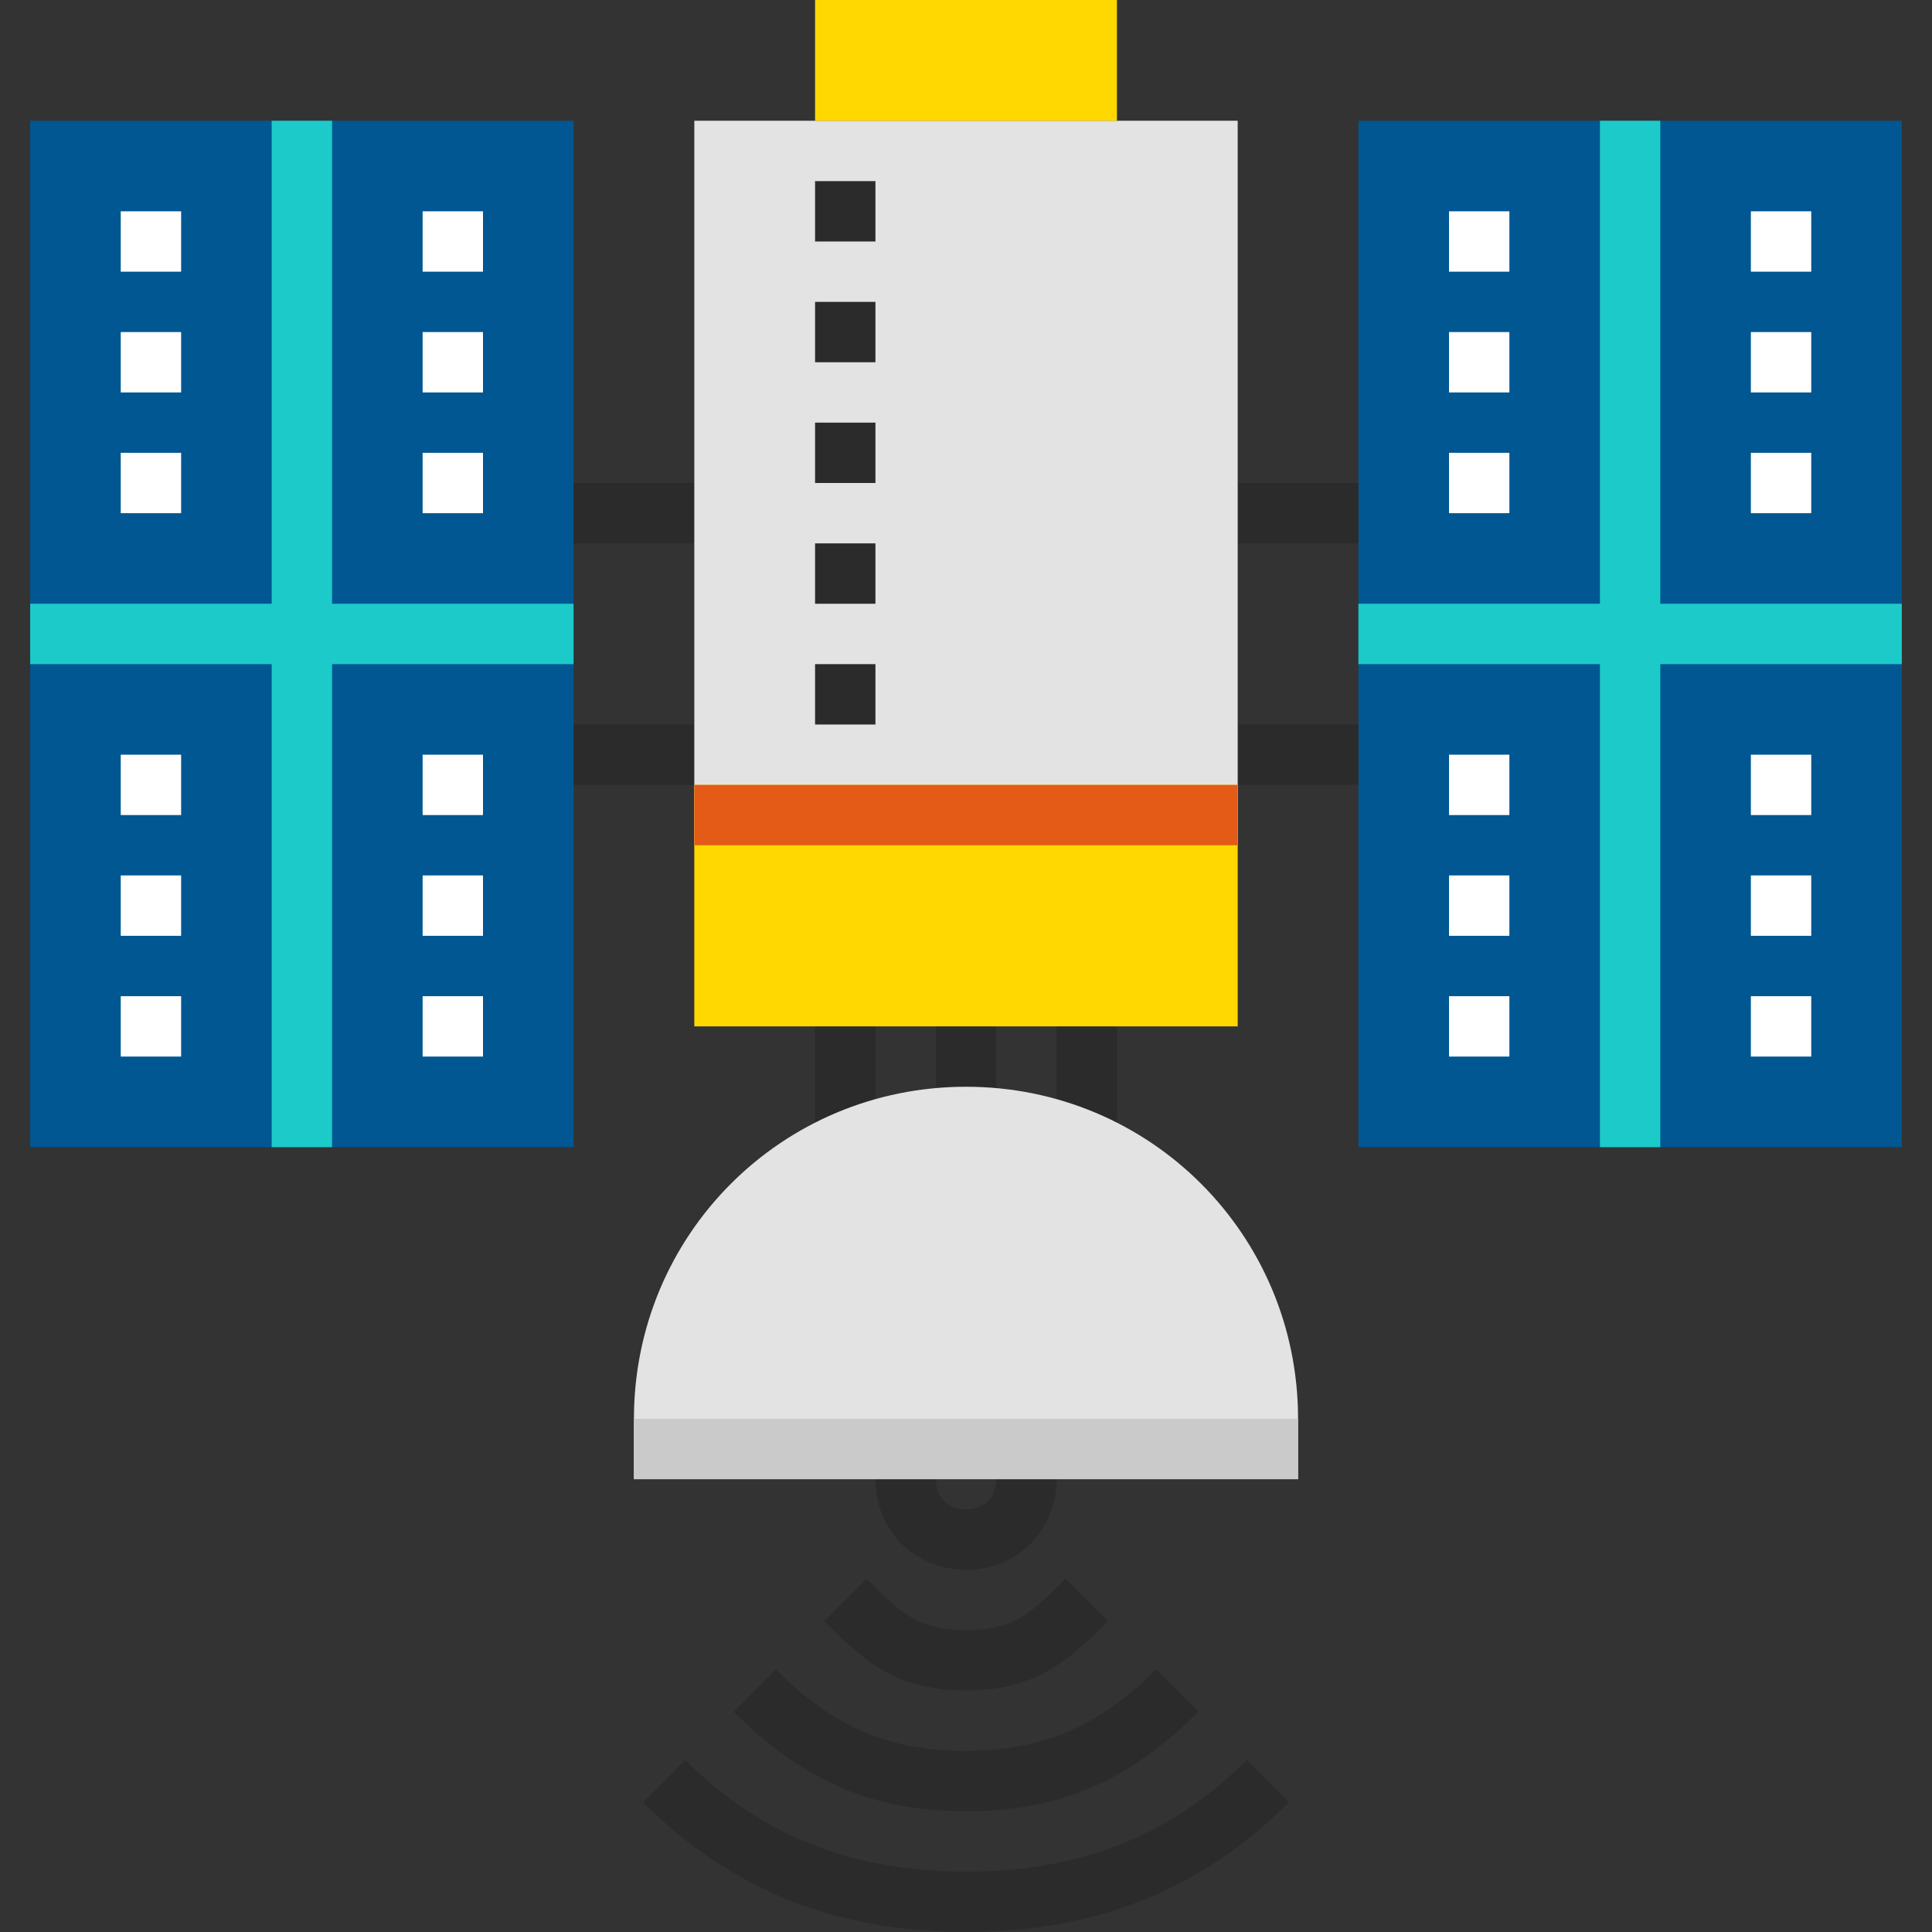 <?xml version="1.0" encoding="iso-8859-1"?>
<!-- Generator: Adobe Illustrator 19.0.0, SVG Export Plug-In . SVG Version: 6.00 Build 0)  -->
<svg version="1.1" id="Layer_1" xmlns="http://www.w3.org/2000/svg" xmlns:xlink="http://www.w3.org/1999/xlink" x="0px" y="0px"
	 viewBox="0 0 512 512" style="enable-background:new 0 0 512 512;" xml:space="preserve">
<rect x="0" y="0" width="512" height="512" fill="#333333" stroke="none"/>
<g>
	<path style="fill:#2B2B2B;" d="M256,448c-19.2,0-28-8.8-37.6-18.4l11.2-11.2c8.8,8.8,13.6,13.6,26.4,13.6s17.6-4.8,26.4-13.6
		l11.2,11.2C284,439.2,275.2,448,256,448z"/>
	<path style="fill:#2B2B2B;" d="M256,480c-24.8,0-43.2-8-61.6-26.4l11.2-11.2c15.2,15.2,29.6,21.6,50.4,21.6
		c20,0,35.2-6.4,50.4-21.6l11.2,11.2C299.2,472,280.8,480,256,480z"/>
	<path style="fill:#2B2B2B;" d="M256,512c-34.4,0-62.4-11.2-85.6-34.4l11.2-11.2c20,20,44,29.6,74.4,29.6s54.4-9.6,74.4-29.6
		l11.2,11.2C318.4,500.8,290.4,512,256,512z"/>
	<rect x="216" y="272" style="fill:#2B2B2B;" width="16" height="32"/>
	<rect x="280" y="272" style="fill:#2B2B2B;" width="16" height="32"/>
	<rect x="248" y="272" style="fill:#2B2B2B;" width="16" height="32"/>
	<path style="fill:#2B2B2B;" d="M256,416c-13.6,0-24-10.4-24-24h16c0,4.8,3.2,8,8,8s8-3.2,8-8h16C280,405.6,269.6,416,256,416z"/>
</g>
<rect x="8" y="32" style="fill:#005792;" width="144" height="272"/>
<g>
	<rect x="152" y="128" style="fill:#2B2B2B;" width="32" height="16"/>
	<rect x="152" y="192" style="fill:#2B2B2B;" width="32" height="16"/>
</g>
<g>
	<rect x="72" y="32" style="fill:#1CCACA;" width="16" height="272"/>
	<rect x="8" y="160" style="fill:#1CCACA;" width="144" height="16"/>
</g>
<g>
	<rect x="32" y="56" style="fill:#FFFFFF;" width="16" height="16"/>
	<rect x="32" y="120" style="fill:#FFFFFF;" width="16" height="16"/>
	<rect x="112" y="56" style="fill:#FFFFFF;" width="16" height="16"/>
	<rect x="112" y="120" style="fill:#FFFFFF;" width="16" height="16"/>
	<rect x="32" y="200" style="fill:#FFFFFF;" width="16" height="16"/>
	<rect x="32" y="264" style="fill:#FFFFFF;" width="16" height="16"/>
	<rect x="112" y="200" style="fill:#FFFFFF;" width="16" height="16"/>
	<rect x="112" y="264" style="fill:#FFFFFF;" width="16" height="16"/>
	<rect x="112" y="232" style="fill:#FFFFFF;" width="16" height="16"/>
	<rect x="112" y="88" style="fill:#FFFFFF;" width="16" height="16"/>
	<rect x="32" y="88" style="fill:#FFFFFF;" width="16" height="16"/>
	<rect x="32" y="232" style="fill:#FFFFFF;" width="16" height="16"/>
</g>
<rect x="360" y="32" style="fill:#005792;" width="144" height="272"/>
<g>
	<rect x="328" y="128" style="fill:#2B2B2B;" width="32" height="16"/>
	<rect x="328" y="192" style="fill:#2B2B2B;" width="32" height="16"/>
</g>
<g>
	<rect x="424" y="32" style="fill:#1CCACA;" width="16" height="272"/>
	<rect x="360" y="160" style="fill:#1CCACA;" width="144" height="16"/>
</g>
<g>
	<rect x="464" y="56" style="fill:#FFFFFF;" width="16" height="16"/>
	<rect x="464" y="120" style="fill:#FFFFFF;" width="16" height="16"/>
	<rect x="384" y="56" style="fill:#FFFFFF;" width="16" height="16"/>
	<rect x="384" y="120" style="fill:#FFFFFF;" width="16" height="16"/>
	<rect x="464" y="200" style="fill:#FFFFFF;" width="16" height="16"/>
	<rect x="464" y="264" style="fill:#FFFFFF;" width="16" height="16"/>
	<rect x="384" y="200" style="fill:#FFFFFF;" width="16" height="16"/>
	<rect x="384" y="264" style="fill:#FFFFFF;" width="16" height="16"/>
	<rect x="384" y="232" style="fill:#FFFFFF;" width="16" height="16"/>
	<rect x="384" y="88" style="fill:#FFFFFF;" width="16" height="16"/>
	<rect x="464" y="88" style="fill:#FFFFFF;" width="16" height="16"/>
	<rect x="464" y="232" style="fill:#FFFFFF;" width="16" height="16"/>
</g>
<rect x="184" y="32" style="fill:#E3E3E3;" width="144" height="192"/>
<g>
	<rect x="184" y="208" style="fill:#ffd801;" width="144" height="64"/>
	<rect x="216" style="fill:#ffd801;" width="80" height="32"/>
</g>
<rect x="184" y="208" style="fill:#E35B17;" width="144" height="16"/>
<g>
	<rect x="216" y="176" style="fill:#2B2B2B;" width="16" height="16"/>
	<rect x="216" y="144" style="fill:#2B2B2B;" width="16" height="16"/>
	<rect x="216" y="112" style="fill:#2B2B2B;" width="16" height="16"/>
	<rect x="216" y="80" style="fill:#2B2B2B;" width="16" height="16"/>
	<rect x="216" y="48" style="fill:#2B2B2B;" width="16" height="16"/>
</g>
<path style="fill:#E3E3E3;" d="M168,376v16h176v-16c0-48.8-39.2-88-88-88S168,327.2,168,376z"/>
<rect x="168" y="376" style="fill:#CACACA;" width="176" height="16"/>
<g>
</g>
<g>
</g>
<g>
</g>
<g>
</g>
<g>
</g>
<g>
</g>
<g>
</g>
<g>
</g>
<g>
</g>
<g>
</g>
<g>
</g>
<g>
</g>
<g>
</g>
<g>
</g>
<g>
</g>
</svg>
